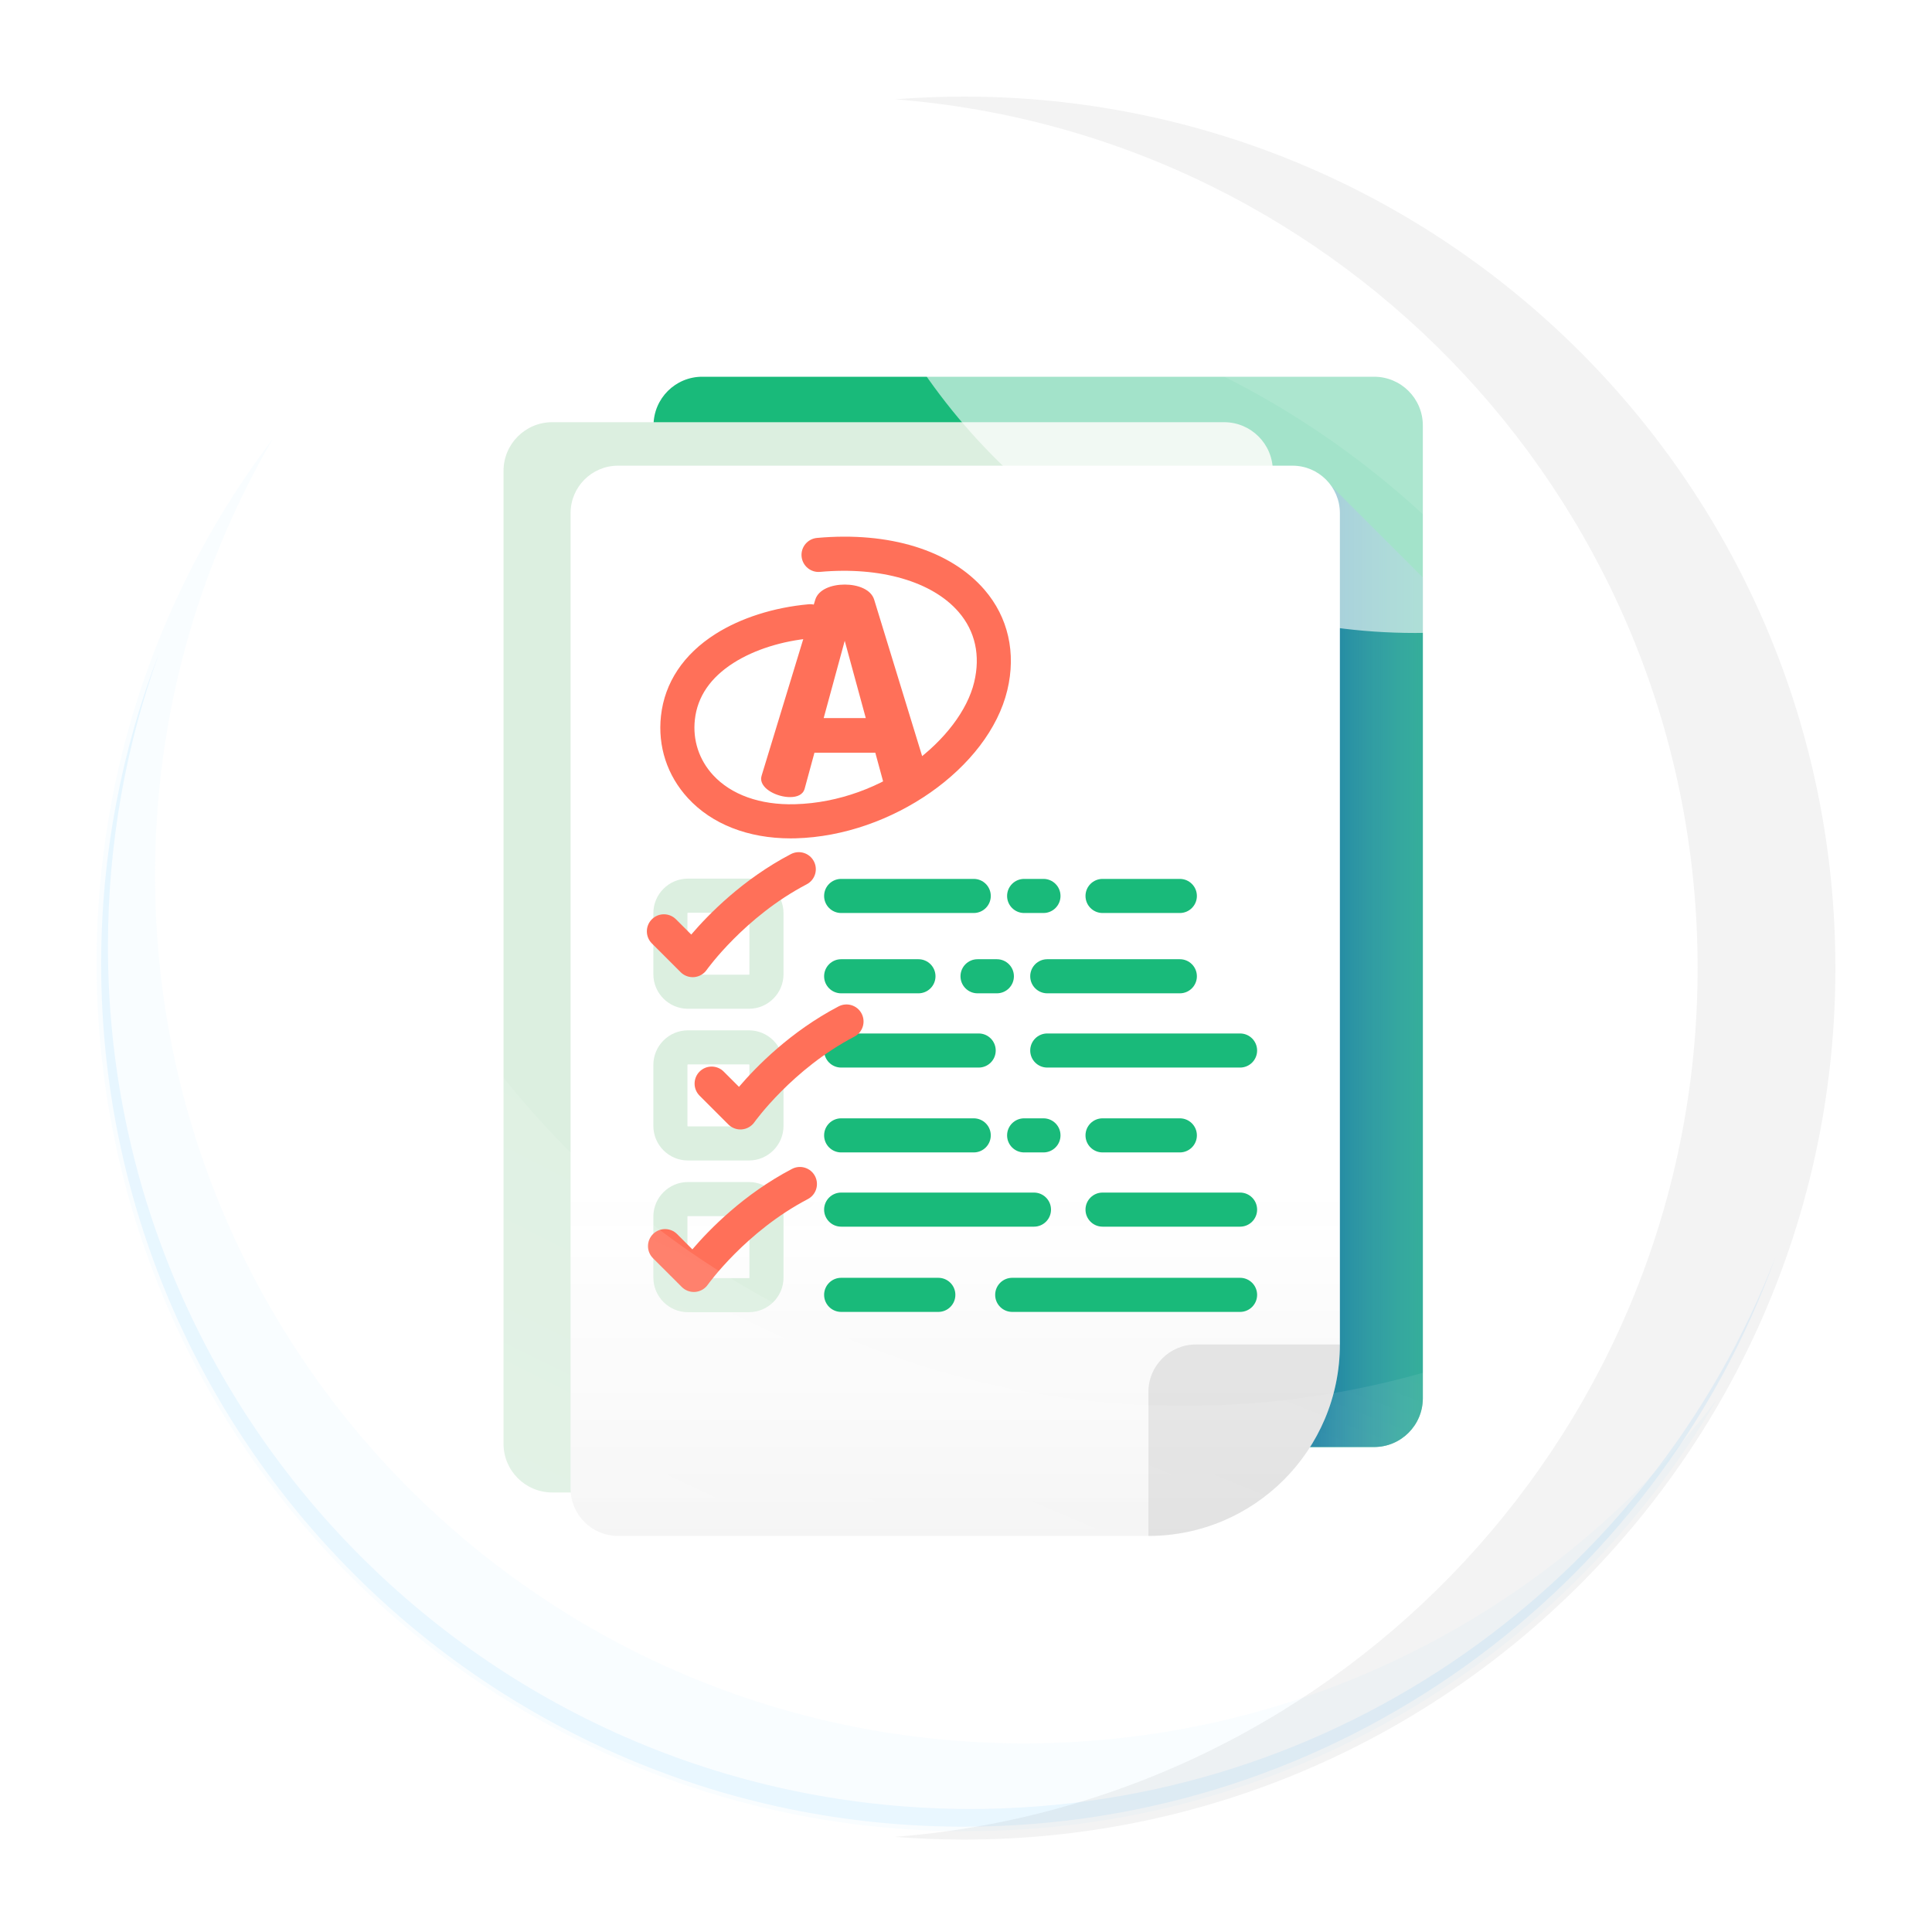 <svg width="200" height="200" viewBox="0 0 200 200" fill="none" xmlns="http://www.w3.org/2000/svg">
    <g filter="url(#filter0_b_3341_130081)">
        <path
            d="M99.311 188.623C148.637 188.623 188.623 148.637 188.623 99.311C188.623 49.986 148.637 10 99.311 10C49.986 10 10 49.986 10 99.311C10 148.637 49.986 188.623 99.311 188.623Z"
            fill="white" fill-opacity="0.1" />
    </g>
    <path opacity="0.4"
        d="M100.484 187.265C51.158 187.265 11.173 147.278 11.173 97.954C11.173 87.308 13.043 77.103 16.46 67.635C12.607 77.614 10.473 88.446 10.473 99.783C10.473 149.109 50.458 189.095 99.784 189.095C138.464 189.095 171.393 164.502 183.808 130.102C170.899 163.537 138.472 187.265 100.484 187.265Z"
        fill="#BFE6FF" />
    <g clip-path="url(#clip0_3341_130081)">
        <path
            d="M142.25 149.793H72.696C69.912 149.793 67.654 147.536 67.654 144.752V44.042C67.654 41.257 69.912 39 72.696 39H142.25C145.034 39 147.291 41.257 147.291 44.042V144.752C147.291 147.536 145.034 149.793 142.25 149.793Z"
            fill="#00B26B" />
        <path
            d="M137.65 50.137V120.3C137.65 131.026 134.084 141.384 127.613 149.793H142.25C145.034 149.793 147.292 147.536 147.292 144.752V59.779L137.65 50.137Z"
            fill="url(#paint0_linear_3341_130081)" />
        <path
            d="M126.72 154.499H57.167C54.382 154.499 52.125 152.242 52.125 149.457V48.748C52.125 45.963 54.382 43.706 57.167 43.706H126.72C129.505 43.706 131.762 45.963 131.762 48.748V149.457C131.762 152.242 129.505 154.499 126.72 154.499Z"
            fill="#D8EDDD" />
        <path
            d="M118.884 159H63.977C61.265 159 59.066 156.801 59.066 154.089V53.118C59.066 50.405 61.265 48.207 63.977 48.207H133.793C136.505 48.207 138.704 50.405 138.704 53.118V139.18C138.703 150.127 129.83 159 118.884 159Z"
            fill="white" />
        <path opacity="0.5"
            d="M59.066 123.011V154.089C59.066 156.801 61.265 159 63.977 159H118.884C129.83 159 138.703 150.127 138.703 139.181V123.011L59.066 123.011Z"
            fill="url(#paint1_linear_3341_130081)" fill-opacity="0.1" />
        <path opacity="0.5"
            d="M118.885 159V144.091C118.885 141.379 121.084 139.18 123.796 139.18H138.705C138.704 150.127 129.831 159 118.885 159Z"
            fill="black" fill-opacity="0.2" />
        <path
            d="M87.077 123.455H107.035C108.01 123.455 108.8 124.245 108.8 125.22C108.8 126.194 108.01 126.984 107.035 126.984H87.077C86.103 126.984 85.312 126.194 85.312 125.22C85.312 124.245 86.103 123.455 87.077 123.455Z"
            fill="#00B26B" />
        <path
            d="M87.077 115.769H100.8C101.775 115.769 102.565 116.559 102.565 117.533C102.565 118.508 101.775 119.298 100.8 119.298H87.077C86.103 119.298 85.312 118.508 85.312 117.533C85.312 116.559 86.103 115.769 87.077 115.769Z"
            fill="#00B26B" />
        <path
            d="M128.371 126.984H114.136C113.161 126.984 112.371 126.194 112.371 125.22C112.371 124.245 113.161 123.455 114.136 123.455H128.371C129.346 123.455 130.136 124.245 130.136 125.22C130.136 126.194 129.346 126.984 128.371 126.984Z"
            fill="#00B26B" />
        <path
            d="M122.136 115.769C123.11 115.769 123.901 116.559 123.901 117.533C123.901 118.508 123.11 119.298 122.136 119.298H114.136C113.161 119.298 112.371 118.508 112.371 117.533C112.371 116.559 113.161 115.769 114.136 115.769H122.136Z"
            fill="#00B26B" />
        <path
            d="M106.019 119.298C105.044 119.298 104.254 118.508 104.254 117.533C104.254 116.559 105.044 115.769 106.019 115.769H108.019C108.993 115.769 109.783 116.559 109.783 117.533C109.783 118.508 108.993 119.298 108.019 119.298H106.019Z"
            fill="#00B26B" />
        <path
            d="M128.371 110.514H108.413C107.439 110.514 106.648 109.724 106.648 108.749C106.648 107.774 107.439 106.984 108.413 106.984H128.371C129.346 106.984 130.136 107.774 130.136 108.749C130.136 109.724 129.346 110.514 128.371 110.514Z"
            fill="#00B26B" />
        <path
            d="M122.136 102.828H108.413C107.439 102.828 106.648 102.037 106.648 101.063C106.648 100.088 107.439 99.298 108.413 99.298H122.136C123.111 99.298 123.901 100.088 123.901 101.063C123.901 102.037 123.111 102.828 122.136 102.828Z"
            fill="#00B26B" />
        <path
            d="M87.077 106.984H101.313C102.287 106.984 103.077 107.774 103.077 108.749C103.077 109.724 102.287 110.514 101.313 110.514H87.077C86.103 110.514 85.312 109.724 85.312 108.749C85.312 107.774 86.103 106.984 87.077 106.984Z"
            fill="#00B26B" />
        <path
            d="M87.077 99.298H95.077C96.052 99.298 96.842 100.088 96.842 101.063C96.842 102.037 96.052 102.828 95.077 102.828H87.077C86.103 102.828 85.312 102.037 85.312 101.063C85.312 100.088 86.103 99.298 87.077 99.298Z"
            fill="#00B26B" />
        <path
            d="M101.194 102.828C100.22 102.828 99.43 102.037 99.43 101.063C99.43 100.088 100.22 99.298 101.194 99.298H103.194C104.169 99.298 104.959 100.088 104.959 101.063C104.959 102.037 104.169 102.828 103.194 102.828H101.194Z"
            fill="#00B26B" />
        <path
            d="M100.8 94.514H87.077C86.103 94.514 85.312 93.724 85.312 92.749C85.312 91.774 86.103 90.984 87.077 90.984H100.8C101.775 90.984 102.565 91.774 102.565 92.749C102.565 93.724 101.775 94.514 100.8 94.514Z"
            fill="#00B26B" />
        <path
            d="M122.136 94.514H114.136C113.161 94.514 112.371 93.724 112.371 92.749C112.371 91.774 113.161 90.984 114.136 90.984H122.136C123.11 90.984 123.901 91.774 123.901 92.749C123.901 93.724 123.11 94.514 122.136 94.514Z"
            fill="#00B26B" />
        <path
            d="M108.019 94.514H106.019C105.044 94.514 104.254 93.724 104.254 92.749C104.254 91.774 105.044 90.984 106.019 90.984H108.019C108.993 90.984 109.783 91.774 109.783 92.749C109.783 93.724 108.993 94.514 108.019 94.514Z"
            fill="#00B26B" />
        <path
            d="M87.077 132.278H97.135C98.109 132.278 98.899 133.068 98.899 134.043C98.899 135.018 98.109 135.808 97.135 135.808H87.077C86.103 135.808 85.312 135.018 85.312 134.043C85.312 133.068 86.103 132.278 87.077 132.278Z"
            fill="#00B26B" />
        <path
            d="M104.784 132.278H128.371C129.346 132.278 130.136 133.068 130.136 134.043C130.136 135.018 129.346 135.808 128.371 135.808H104.784C103.81 135.808 103.02 135.018 103.02 134.043C103.02 133.068 103.81 132.278 104.784 132.278Z"
            fill="#00B26B" />
        <path
            d="M77.528 104.428H71.216C69.241 104.428 67.635 102.822 67.635 100.847V94.535C67.635 92.561 69.241 90.954 71.216 90.954H77.528C79.502 90.954 81.109 92.561 81.109 94.535V100.847C81.109 102.822 79.502 104.428 77.528 104.428ZM71.216 94.483C71.187 94.483 71.164 94.507 71.164 94.535V100.847C71.164 100.876 71.188 100.899 71.216 100.899H77.528C77.556 100.899 77.579 100.875 77.579 100.847V94.535C77.579 94.506 77.556 94.483 77.528 94.483H71.216Z"
            fill="#D8EDDD" />
        <path
            d="M77.528 120.133H71.216C69.241 120.133 67.635 118.527 67.635 116.552V110.24C67.635 108.266 69.241 106.659 71.216 106.659H77.528C79.502 106.659 81.109 108.266 81.109 110.24V116.552C81.109 118.527 79.502 120.133 77.528 120.133ZM71.216 110.188C71.187 110.188 71.164 110.212 71.164 110.24V116.552C71.164 116.58 71.188 116.604 71.216 116.604H77.528C77.556 116.604 77.579 116.58 77.579 116.552V110.24C77.579 110.211 77.556 110.188 77.528 110.188H71.216Z"
            fill="#D8EDDD" />
        <path
            d="M77.528 135.838H71.216C69.241 135.838 67.635 134.232 67.635 132.257V125.945C67.635 123.97 69.241 122.364 71.216 122.364H77.528C79.502 122.364 81.109 123.971 81.109 125.945V132.257C81.109 134.232 79.502 135.838 77.528 135.838ZM71.216 125.893C71.187 125.893 71.164 125.917 71.164 125.945V132.257C71.164 132.286 71.188 132.309 71.216 132.309H77.528C77.556 132.309 77.579 132.285 77.579 132.257V125.945C77.579 125.916 77.556 125.893 77.528 125.893H71.216Z"
            fill="#D8EDDD" />
        <path
            d="M81.846 86.789C77.453 86.789 73.694 85.319 71.215 82.622C69.065 80.283 68.074 77.256 68.425 74.099C68.807 70.659 70.754 67.733 74.056 65.636C76.676 63.972 80.105 62.878 83.71 62.554C84.68 62.467 85.539 63.182 85.626 64.153C85.713 65.124 84.997 65.982 84.026 66.069C80.971 66.343 78.102 67.248 75.948 68.615C73.547 70.14 72.196 72.116 71.933 74.489C71.696 76.617 72.365 78.657 73.814 80.234C75.69 82.275 78.699 83.349 82.279 83.253C91.489 83.011 99.456 76.404 100.845 70.627C101.511 67.857 100.956 65.343 99.239 63.355C96.508 60.192 91.146 58.64 84.894 59.201C83.924 59.29 83.066 58.572 82.979 57.601C82.891 56.631 83.608 55.773 84.578 55.686C92.069 55.011 98.386 56.967 101.91 61.048C104.366 63.892 105.206 67.587 104.276 71.452C102.341 79.5 92.31 86.52 82.371 86.782C82.195 86.786 82.02 86.789 81.846 86.789Z"
            fill="#FF6047" />
        <path
            d="M71.708 101.156C71.242 101.156 70.793 100.972 70.46 100.64L67.48 97.66C66.791 96.971 66.791 95.853 67.48 95.164C68.169 94.475 69.287 94.475 69.975 95.164L71.557 96.746C73.339 94.66 76.897 91.017 81.871 88.417C82.735 87.965 83.801 88.299 84.252 89.163C84.704 90.027 84.37 91.093 83.506 91.544C77.093 94.897 73.189 100.354 73.151 100.409C72.85 100.834 72.377 101.106 71.859 101.15C71.809 101.154 71.758 101.156 71.708 101.156Z"
            fill="#FF6047" />
        <path
            d="M76.65 116.921C76.184 116.921 75.734 116.737 75.402 116.405L72.421 113.424C71.732 112.735 71.732 111.618 72.421 110.929C73.111 110.24 74.228 110.239 74.917 110.929L76.499 112.51C78.28 110.424 81.838 106.781 86.812 104.181C87.676 103.73 88.743 104.064 89.194 104.928C89.645 105.791 89.311 106.858 88.448 107.309C82.034 110.661 78.131 116.119 78.092 116.173C77.792 116.598 77.319 116.87 76.8 116.914C76.75 116.918 76.7 116.921 76.65 116.921Z"
            fill="#FF6047" />
        <path
            d="M71.825 133.744C71.359 133.744 70.91 133.56 70.578 133.228L67.597 130.248C66.908 129.559 66.908 128.441 67.597 127.752C68.286 127.063 69.404 127.063 70.093 127.752L71.674 129.334C73.456 127.248 77.014 123.605 81.988 121.005C82.852 120.553 83.918 120.887 84.37 121.751C84.821 122.615 84.487 123.681 83.623 124.132C77.21 127.485 73.306 132.942 73.268 132.997C72.968 133.422 72.494 133.694 71.976 133.738C71.926 133.742 71.876 133.744 71.825 133.744Z"
            fill="#FF6047" />
        <path
            d="M78.789 80.605C78.789 80.515 78.819 80.396 78.849 80.276L84.401 62.066C84.73 61.021 86.073 60.514 87.446 60.514C88.819 60.514 90.163 61.021 90.491 62.066L96.074 80.276C96.104 80.395 96.133 80.515 96.133 80.605C96.133 81.709 94.432 82.515 93.148 82.515C92.402 82.515 91.805 82.276 91.626 81.65L90.611 77.918H84.312L83.297 81.65C83.118 82.276 82.52 82.515 81.774 82.515C80.49 82.515 78.789 81.709 78.789 80.605ZM89.626 74.336L87.446 66.335L85.267 74.336H89.626Z"
            fill="#FF6047" />
    </g>
    <path
        d="M99.784 189.568C149.37 189.568 189.568 149.37 189.568 99.784C189.568 50.198 149.37 10 99.784 10C50.198 10 10 50.198 10 99.784C10 149.37 50.198 189.568 99.784 189.568Z"
        fill="white" fill-opacity="0.1" />
    <path
        d="M86.429 29.456C136.068 29.456 176.31 69.759 176.31 119.476C176.31 134.071 172.82 147.842 166.664 160.033C180.901 144.106 189.568 123.08 189.568 100.02C189.568 50.304 149.327 10 99.687 10C64.62 10 34.264 30.127 19.451 59.463C35.909 41.052 59.812 29.456 86.429 29.456Z"
        fill="white" fill-opacity="0.1" />
    <g style="mix-blend-mode:plus-lighter">
        <path
            d="M122.643 145.527C72.916 145.527 32.606 105.298 32.606 55.673C32.606 49.746 33.197 43.959 34.293 38.353C19.234 54.414 10 75.983 10 99.713C10 149.339 50.312 189.568 100.038 189.568C143.824 189.568 180.296 158.369 188.386 117.034C171.956 134.559 148.589 145.527 122.643 145.527Z"
            fill="url(#paint2_radial_3341_130081)" fill-opacity="0.6" />
    </g>
    <path opacity="0.6"
        d="M99.814 19.083C93.029 20.201 89.381 28.081 92.84 34.12C103.592 52.899 123.593 65.524 146.504 65.524C149.893 65.524 153.217 65.246 156.459 64.711C163.243 63.593 166.89 55.713 163.432 49.673C152.68 30.895 132.68 18.27 109.768 18.27C106.379 18.27 103.054 18.548 99.814 19.083Z"
        fill="white" />
    <path opacity="0.1"
        d="M106.019 180.472C56.332 180.472 16.052 140.228 16.052 90.584C16.052 74.124 20.502 58.71 28.232 45.441C16.795 60.518 10 79.303 10 99.679C10 149.323 50.28 189.568 99.968 189.568C133.18 189.568 162.169 171.573 177.754 144.822C161.327 166.477 135.313 180.472 106.019 180.472Z"
        fill="#BFE6FF" />
    <path
        d="M99.784 10C97.383 10 95.005 10.096 92.652 10.28C139.144 13.916 175.737 52.792 175.737 100.216C175.737 147.641 139.143 186.517 92.652 190.152C95.005 190.336 97.383 190.432 99.784 190.432C149.608 190.432 190 150.041 190 100.216C190 50.391 149.608 10 99.784 10Z"
        fill="black" fill-opacity="0.05" />
    <defs>
        <filter id="filter0_b_3341_130081" x="-50" y="-50" width="298.623" height="298.623"
            filterUnits="userSpaceOnUse" color-interpolation-filters="sRGB">
            <feFlood flood-opacity="0" result="BackgroundImageFix" />
            <feGaussianBlur in="BackgroundImageFix" stdDeviation="30" />
            <feComposite in2="SourceAlpha" operator="in" result="effect1_backgroundBlur_3341_130081" />
            <feBlend mode="normal" in="SourceGraphic" in2="effect1_backgroundBlur_3341_130081"
                result="shape" />
        </filter>
        <linearGradient id="paint0_linear_3341_130081" x1="155.16" y1="99.965" x2="136.32"
            y2="99.965" gradientUnits="userSpaceOnUse">
            <stop stop-color="#7BACDF" stop-opacity="0" />
            <stop offset="1" stop-color="#017297" />
        </linearGradient>
        <linearGradient id="paint1_linear_3341_130081" x1="98.885" y1="123.011" x2="98.885"
            y2="159" gradientUnits="userSpaceOnUse">
            <stop stop-color="#666666" stop-opacity="0" />
            <stop offset="1" />
        </linearGradient>
        <radialGradient id="paint2_radial_3341_130081" cx="0" cy="0" r="1"
            gradientUnits="userSpaceOnUse"
            gradientTransform="translate(144.5 20.568) rotate(115.294) scale(181.39 453.396)">
            <stop offset="0.591" stop-color="white" stop-opacity="0.1" />
            <stop offset="1" stop-color="white" stop-opacity="0.4" />
        </radialGradient>
        <clipPath id="clip0_3341_130081">
            <rect width="120" height="120" fill="white" transform="translate(39 39)" />
        </clipPath>
    </defs>
</svg>